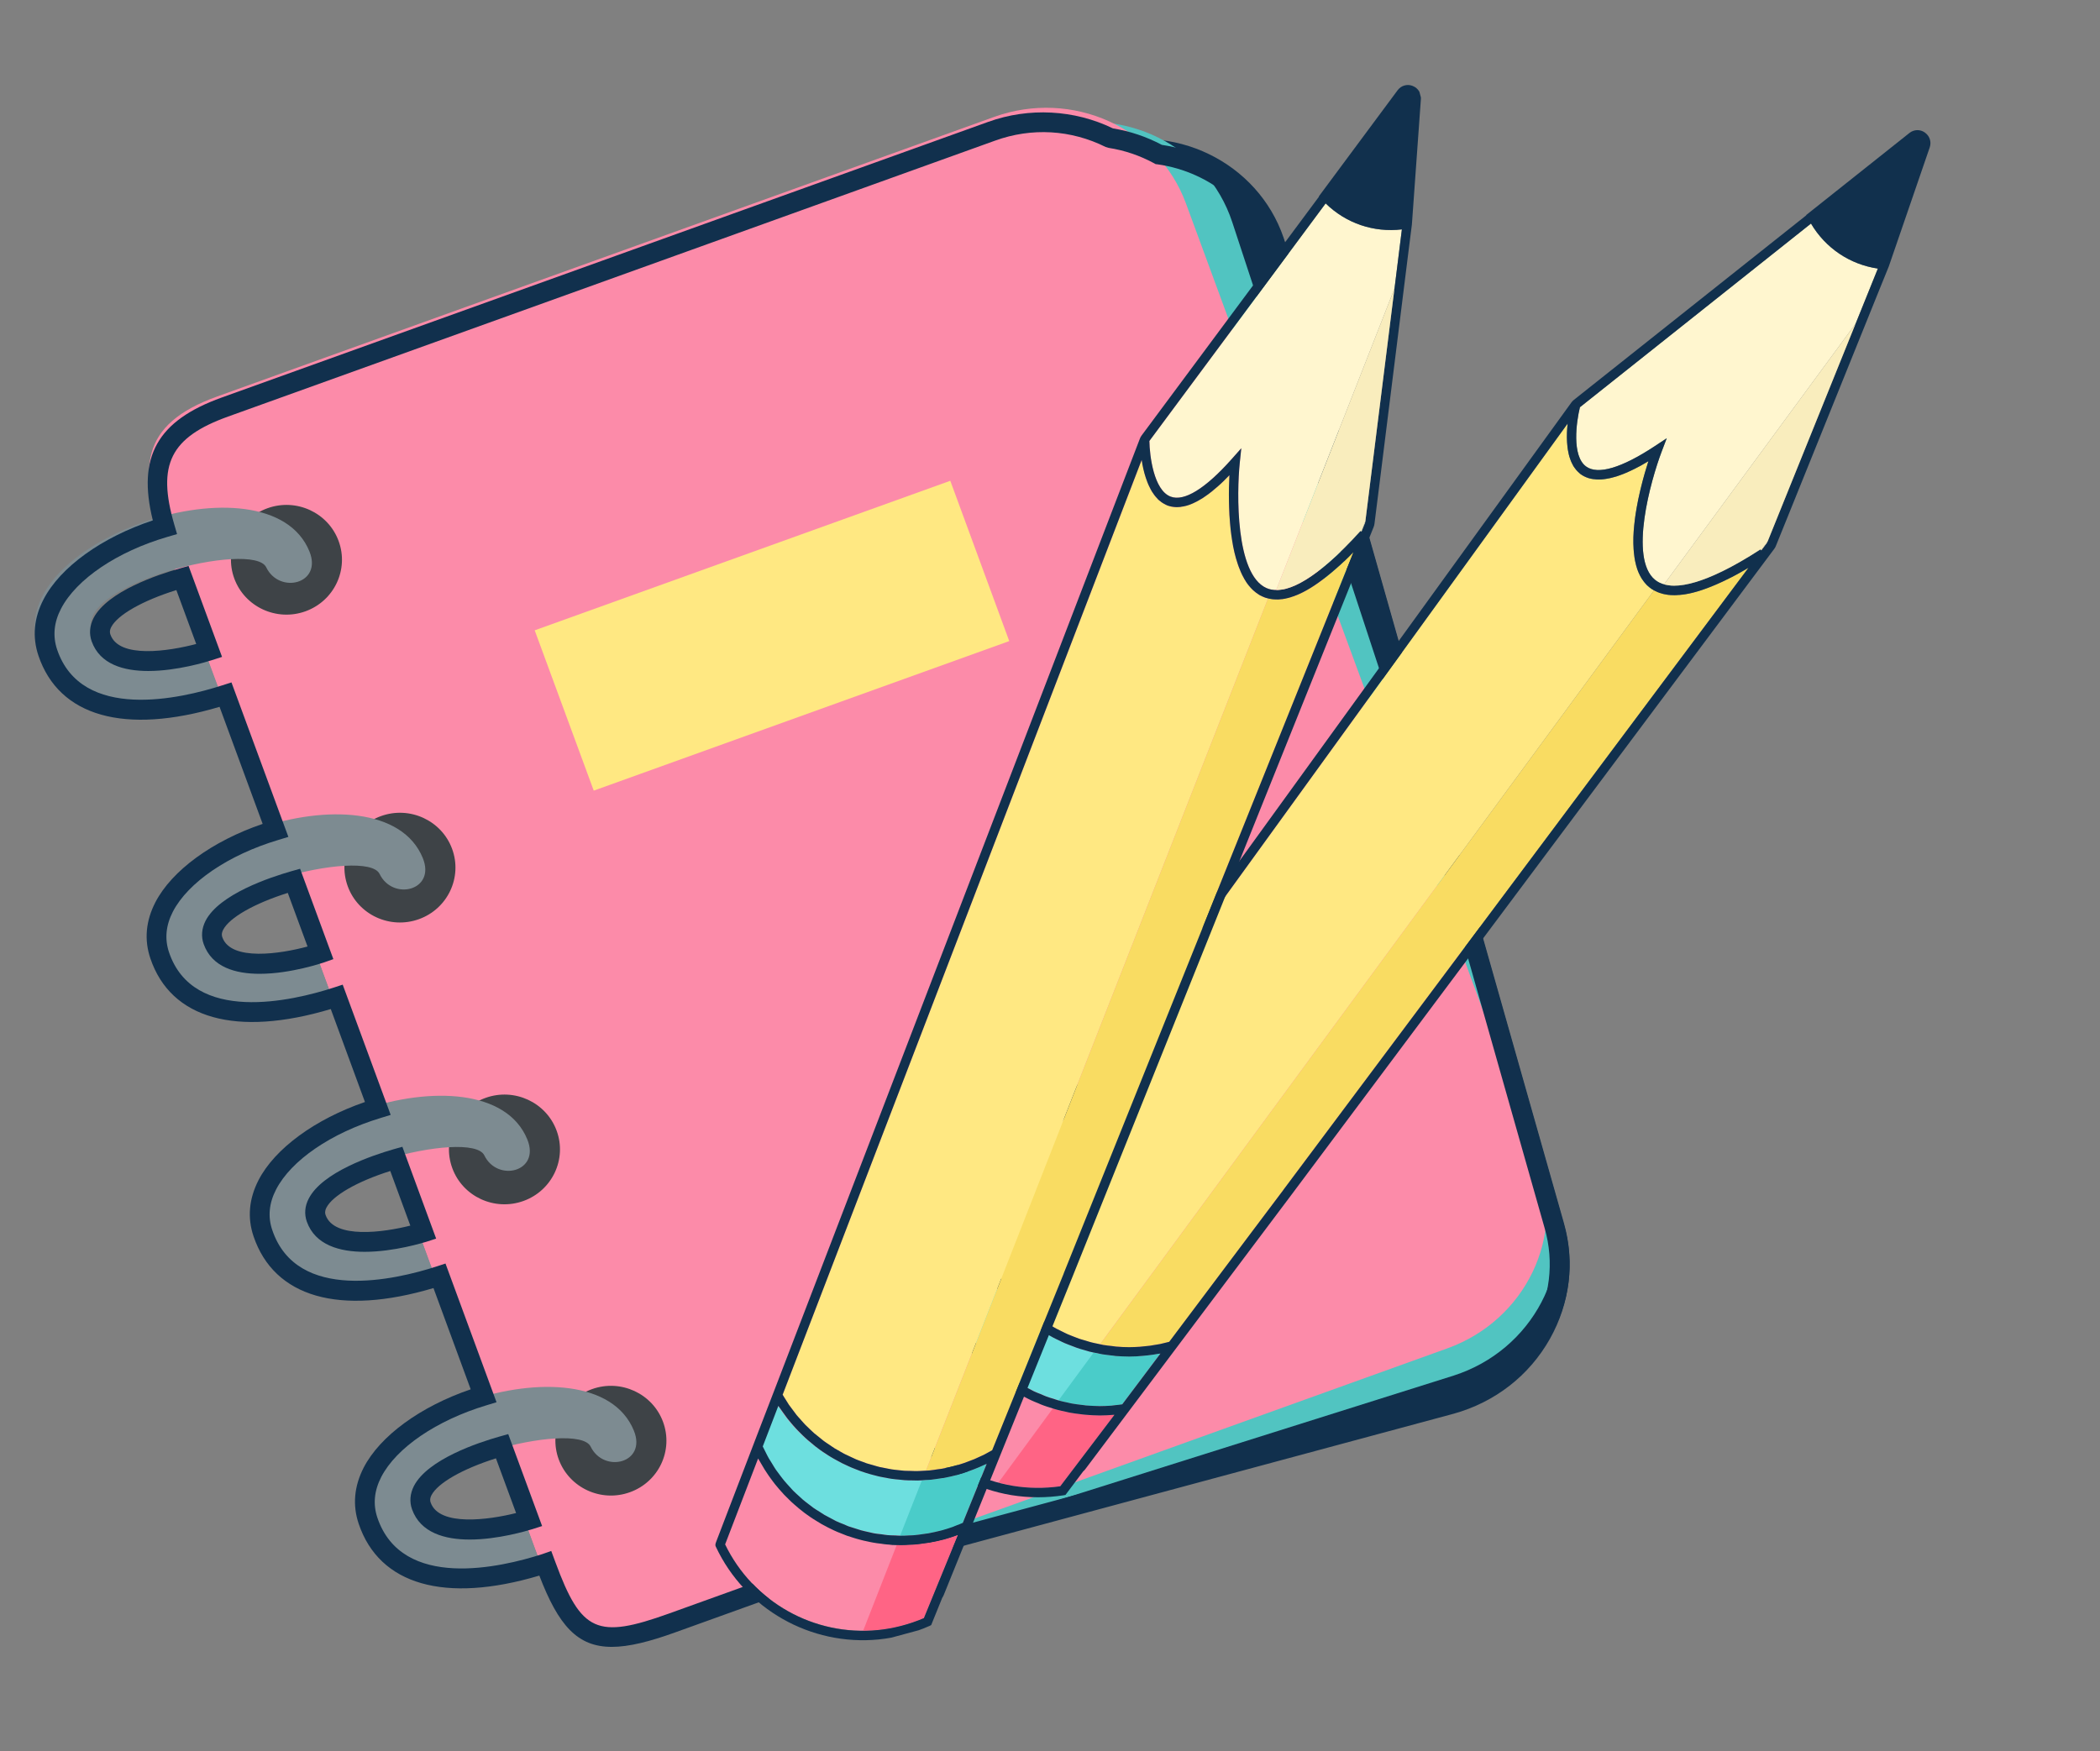 <svg width="241" height="201" viewBox="0 0 241 201" fill="none" xmlns="http://www.w3.org/2000/svg">
<rect x="0" y="0" width="241" height="201" fill="#808080" stroke="none"/>
<path d="M126.386 16.594L85.666 183.482L167.488 161.432C176.655 158.892 182.046 149.599 179.506 140.675L147.572 28.127C145.044 19.215 135.553 14.054 126.386 16.594Z" fill="#11304D"/>
<path d="M119.782 14.851L85.666 183.482L166.83 157.899C175.881 154.99 180.88 145.489 177.982 136.68L141.418 25.506C138.532 16.709 128.834 11.941 119.782 14.851Z" fill="#51C4C1"/>
<path d="M114.091 13.419L37.095 41.126L24.95 45.502C16.002 48.723 15.771 53.814 18.969 62.518L62.299 180.238C65.508 188.943 68.025 190.074 76.973 186.853L89.13 182.478L166.114 154.771C175.062 151.55 179.726 141.887 176.516 133.183L136.096 23.336C132.887 14.643 123.039 10.198 114.091 13.419Z" fill="#FC8BA9"/>
<path d="M115.823 73.59L68.14 90.756L61.363 72.354L109.057 55.188L115.823 73.59Z" fill="#FFE882"/>
<path d="M72.285 171.291C75.599 170.102 77.296 166.489 76.095 163.221C74.894 159.954 71.235 158.269 67.933 159.458C64.619 160.647 62.922 164.26 64.123 167.528C65.335 170.795 68.983 172.48 72.285 171.291Z" fill="#3E4347"/>
<path d="M60.07 137.858C63.372 136.669 65.081 133.055 63.88 129.788C62.68 126.521 59.02 124.836 55.718 126.025C52.404 127.214 50.707 130.827 51.908 134.094C53.109 137.362 56.757 139.047 60.07 137.858Z" fill="#3E4347"/>
<path d="M48.075 105.51C51.377 104.321 53.086 100.708 51.885 97.441C50.684 94.174 47.025 92.488 43.723 93.677C40.409 94.866 38.712 98.48 39.913 101.747C41.113 105.014 44.762 106.699 48.075 105.51Z" fill="#3E4347"/>
<path d="M35.051 70.172C38.353 68.983 40.062 65.37 38.861 62.103C37.661 58.836 34.001 57.15 30.699 58.339C27.397 59.528 25.688 63.142 26.889 66.409C28.09 69.676 31.75 71.362 35.051 70.172Z" fill="#3E4347"/>
<path d="M35.514 63.303C30.849 51.782 0.323 62.08 4.353 74.04C6.916 81.625 15.886 81.89 25.053 78.923L23.148 73.797C23.148 73.797 12.342 77.353 10.553 72.331C8.671 67.044 29.037 61.999 30.549 65.116C32.061 68.245 37.026 67.032 35.514 63.303Z" fill="#7D8B91"/>
<path d="M48.525 98.503C43.849 86.981 13.324 97.279 17.364 109.239C19.927 116.824 28.783 117.043 37.95 114.076L36.079 108.974C36.079 108.974 25.354 112.552 23.564 107.531C21.682 102.243 42.048 97.198 43.561 100.315C45.073 103.444 50.038 102.232 48.525 98.503Z" fill="#7D8B91"/>
<path d="M60.52 130.805C55.856 119.283 25.319 129.581 29.359 141.541C31.922 149.126 40.72 149.472 49.899 146.505L48.04 141.437C48.04 141.437 37.36 144.843 35.582 139.832C33.7 134.545 54.055 129.5 55.579 132.617C57.08 135.734 62.033 134.522 60.52 130.805Z" fill="#7D8B91"/>
<path d="M72.747 164.226C68.071 152.704 37.545 163.002 41.586 174.962C44.149 182.547 53.028 182.905 62.194 179.938L60.324 174.858C60.324 174.858 49.575 178.287 47.786 173.265C45.904 167.978 66.258 162.933 67.782 166.05C69.295 169.167 74.259 167.955 72.747 164.226Z" fill="#7D8B91"/>
<path d="M70.214 189.042C66.26 189.042 64.094 186.592 61.895 180.859C51.068 184.084 43.534 181.942 41.164 174.91C40.446 172.779 40.639 170.613 41.734 168.47C43.614 164.823 48.264 161.439 54.019 159.478L49.746 147.854C38.964 151.067 31.465 148.925 29.094 141.904C28.376 139.773 28.57 137.619 29.664 135.476C31.533 131.841 36.16 128.467 41.882 126.496L37.961 115.828C27.123 119.065 19.601 116.968 17.253 110.004C16.535 107.873 16.729 105.708 17.834 103.565C19.726 99.918 24.376 96.533 30.143 94.573L25.197 81.136C14.313 84.373 6.768 82.253 4.409 75.255C3.691 73.113 3.884 70.936 5.001 68.793C6.927 65.089 11.68 61.682 17.538 59.733C15.726 52.416 18.062 48.29 25.436 45.635L113.42 13.986C118.081 12.31 123.29 12.584 127.723 14.738C129.683 15.057 131.575 15.695 133.342 16.63C140.34 17.678 146.061 22.624 147.941 29.269L179.476 140.389C180.742 144.856 180.172 149.574 177.881 153.666C175.499 157.906 171.567 160.96 166.815 162.282L88.826 183.298L77.554 187.355C74.534 188.449 72.152 189.042 70.214 189.042ZM63.262 178.032L63.752 179.355C66.704 187.355 68.528 188.176 76.779 185.213L88.142 181.121L166.21 160.082C170.37 158.931 173.812 156.253 175.886 152.549C177.881 148.993 178.382 144.89 177.277 141.015L145.753 29.907C144.1 24.06 139.017 19.73 132.829 18.863L132.624 18.841L132.441 18.738C130.8 17.849 129.045 17.256 127.21 16.971L126.88 16.869C122.902 14.886 118.4 14.624 114.206 16.14L26.188 47.812C19.555 50.194 17.994 53.328 20 60.211L20.319 61.306L19.225 61.625C13.458 63.311 8.774 66.468 7.007 69.865C6.187 71.437 6.038 73.01 6.551 74.549C9.355 82.868 20.763 80.201 25.527 78.663L26.564 78.332L33.095 96.066L31.932 96.419C26.211 98.129 21.584 101.286 19.84 104.648C19.031 106.221 18.883 107.782 19.396 109.309C22.188 117.583 33.539 114.905 38.292 113.366L39.329 113.025L44.834 127.977L43.682 128.331C37.995 130.052 33.402 133.197 31.681 136.548C30.872 138.109 30.724 139.682 31.248 141.198C34.063 149.552 45.358 146.908 50.087 145.38L51.125 145.038L56.983 160.96L55.82 161.313C50.11 163.034 45.483 166.18 43.751 169.542C42.942 171.115 42.794 172.676 43.306 174.203C46.133 182.591 57.484 179.924 62.225 178.397L63.262 178.032ZM53.906 176.722C51.056 176.722 48.253 175.958 47.284 173.246C46.976 172.38 47.056 171.456 47.5 170.579C49.085 167.513 54.886 165.587 57.313 164.903L58.327 164.618L62.214 175.172L61.074 175.537C60.436 175.73 57.142 176.722 53.906 176.722ZM49.426 172.482C50.418 175.263 56.151 174.454 59.228 173.679L56.914 167.399C53.096 168.607 50.247 170.226 49.518 171.627C49.312 172.026 49.358 172.3 49.426 172.482ZM41.847 143.694C39.01 143.694 36.183 142.941 35.215 140.24C34.907 139.374 34.975 138.451 35.431 137.585C36.992 134.542 42.759 132.616 45.164 131.921L46.178 131.636L50.053 142.178L48.925 142.543C48.674 142.611 45.255 143.694 41.847 143.694ZM44.788 134.417C41.004 135.613 38.178 137.232 37.46 138.622C37.255 139.032 37.3 139.294 37.369 139.477C38.36 142.258 44.036 141.46 47.09 140.685L44.788 134.417ZM29.801 111.782C27.032 111.782 24.319 111.03 23.373 108.363C23.066 107.497 23.145 106.574 23.59 105.696C25.174 102.631 30.998 100.705 33.425 100.009L34.44 99.724L38.258 110.096L37.163 110.483C37.106 110.494 33.402 111.782 29.801 111.782ZM25.516 107.588C26.507 110.381 32.24 109.48 35.294 108.648L33.026 102.494C29.197 103.702 26.336 105.32 25.607 106.733C25.402 107.144 25.447 107.406 25.516 107.588ZM17.014 77.022C14.21 77.022 11.463 76.27 10.518 73.614C10.21 72.748 10.29 71.825 10.734 70.947C12.33 67.87 18.188 65.933 20.627 65.249L21.641 64.964L25.482 75.403L24.353 75.768C23.715 75.973 20.319 77.022 17.014 77.022ZM12.671 72.839C13.663 75.631 19.35 74.754 22.518 73.922L20.239 67.733C16.375 68.941 13.492 70.571 12.763 71.984C12.557 72.395 12.603 72.657 12.671 72.839Z" fill="#11304D"/>
<g clip-path="url(#clip0)">
<path d="M202.1 63.152L202.851 62.149L202.819 62.235C202.797 62.311 202.776 62.332 202.754 62.365L202.132 63.195L202.1 63.152Z" fill="#FFF6CF"/>
<path d="M215.507 30.829L212.952 37.162L212.942 37.173L190.968 67.079C190.871 67.057 190.775 67.025 190.678 66.982C190.592 66.95 190.506 66.917 190.42 66.874C190.249 66.788 190.088 66.68 189.937 66.561C186.921 64.091 189.454 55.114 190.689 51.856L191.279 50.303L189.894 51.22C186.094 53.723 183.368 54.532 182.026 53.55C180.351 52.331 180.909 48.393 181.317 46.742L207.832 25.662C209.496 28.477 212.287 30.355 215.507 30.829Z" fill="#FFF6CF"/>
<path d="M126.216 162.483C125.647 162.483 125.089 162.461 124.542 162.407C124.359 162.385 124.177 162.353 123.994 162.331C123.629 162.288 123.264 162.245 122.91 162.18C122.695 162.137 122.481 162.083 122.266 162.04C121.944 161.975 121.633 161.911 121.321 161.824C121.096 161.76 120.881 161.684 120.656 161.619C120.366 161.533 120.076 161.447 119.786 161.339C119.561 161.253 119.346 161.166 119.121 161.069C118.852 160.961 118.573 160.843 118.305 160.724C118.09 160.627 117.875 160.508 117.661 160.4C117.403 160.271 117.145 160.141 116.899 159.99C116.684 159.872 116.48 159.731 116.276 159.602C116.04 159.451 115.793 159.3 115.567 159.138C115.364 158.998 115.17 158.847 114.977 158.707C114.752 158.534 114.526 158.361 114.312 158.189C114.118 158.027 113.936 157.865 113.753 157.703C113.549 157.52 113.335 157.326 113.141 157.131C112.97 156.959 112.798 156.775 112.626 156.592C112.433 156.387 112.25 156.182 112.068 155.966C111.907 155.772 111.746 155.589 111.596 155.384C111.424 155.168 111.252 154.941 111.091 154.715C110.941 154.51 110.801 154.305 110.662 154.1C110.511 153.862 110.361 153.625 110.211 153.377C110.082 153.161 109.953 152.945 109.835 152.719C109.696 152.471 109.578 152.212 109.449 151.953C109.341 151.726 109.234 151.5 109.127 151.262C109.009 150.993 108.912 150.723 108.805 150.453C108.719 150.216 108.622 149.979 108.547 149.741C108.45 149.461 108.375 149.18 108.289 148.889C108.225 148.641 108.15 148.403 108.085 148.145C108.064 148.069 108.043 147.993 108.021 147.918L101.838 156.463C103.223 163.702 108.987 169.344 116.233 170.542C117.994 170.833 119.851 170.854 121.686 170.596L127.902 162.396C127.869 162.396 127.837 162.396 127.805 162.396C127.268 162.45 126.742 162.483 126.216 162.483Z" fill="#FC8BA9"/>
<path d="M131.648 155.589C131.498 155.61 131.347 155.621 131.197 155.632C130.66 155.675 130.124 155.707 129.587 155.707C129.061 155.707 128.546 155.686 128.03 155.643C127.859 155.632 127.687 155.599 127.515 155.578C127.182 155.546 126.839 155.502 126.506 155.448C126.302 155.416 126.109 155.362 125.905 155.33C125.604 155.265 125.315 155.211 125.014 155.136C124.799 155.082 124.595 155.017 124.391 154.952C124.112 154.877 123.833 154.79 123.565 154.704C123.35 154.629 123.146 154.553 122.942 154.467C122.685 154.37 122.427 154.272 122.169 154.165C121.965 154.078 121.761 153.97 121.557 153.873C121.311 153.755 121.064 153.636 120.828 153.507C120.624 153.399 120.43 153.28 120.237 153.172C120.001 153.032 119.776 152.902 119.539 152.751C119.346 152.633 119.164 152.503 118.97 152.374C118.745 152.223 118.53 152.072 118.316 151.91C118.133 151.77 117.961 151.629 117.779 151.478C117.575 151.306 117.371 151.144 117.167 150.96C116.995 150.809 116.834 150.648 116.662 150.486C116.469 150.302 116.276 150.119 116.094 149.925C115.933 149.763 115.782 149.59 115.621 149.418C115.449 149.223 115.267 149.018 115.106 148.813C114.956 148.63 114.816 148.447 114.677 148.263C114.516 148.048 114.355 147.832 114.204 147.616C114.075 147.422 113.947 147.228 113.818 147.033C113.678 146.807 113.539 146.569 113.399 146.343C113.281 146.138 113.163 145.933 113.056 145.728C112.927 145.491 112.809 145.242 112.691 144.994C112.594 144.779 112.487 144.563 112.401 144.347C112.293 144.099 112.197 143.84 112.1 143.57C112.014 143.344 111.928 143.128 111.853 142.901C111.832 142.826 111.8 142.75 111.767 142.675L108.848 146.71C108.891 146.958 108.944 147.195 108.998 147.443C109.052 147.691 109.095 147.94 109.159 148.188C109.234 148.468 109.32 148.727 109.406 148.997C109.481 149.234 109.545 149.472 109.621 149.698C109.717 149.968 109.825 150.227 109.932 150.486C110.018 150.701 110.104 150.928 110.2 151.144C110.318 151.403 110.458 151.651 110.587 151.899C110.694 152.104 110.791 152.32 110.909 152.514C111.048 152.762 111.209 152.999 111.36 153.237C111.478 153.431 111.596 153.625 111.725 153.809C111.886 154.046 112.068 154.272 112.24 154.499C112.379 154.672 112.508 154.855 112.648 155.028C112.83 155.243 113.034 155.459 113.227 155.664C113.378 155.826 113.517 155.999 113.668 156.15C113.871 156.355 114.086 156.549 114.301 156.743C114.462 156.894 114.612 157.045 114.773 157.185C114.999 157.38 115.235 157.552 115.46 157.725C115.632 157.854 115.793 157.995 115.965 158.113C116.201 158.286 116.459 158.437 116.705 158.599C116.888 158.717 117.06 158.836 117.242 158.944C117.5 159.095 117.757 159.224 118.026 159.365C118.219 159.462 118.401 159.57 118.595 159.667C118.863 159.796 119.153 159.904 119.432 160.023C119.625 160.098 119.808 160.195 120.012 160.271C120.302 160.379 120.591 160.465 120.892 160.551C121.085 160.616 121.278 160.692 121.482 160.746C121.794 160.832 122.105 160.897 122.416 160.961C122.609 161.005 122.803 161.058 122.996 161.091C123.35 161.156 123.715 161.199 124.08 161.242C124.241 161.263 124.402 161.296 124.563 161.307C125.089 161.35 125.626 161.382 126.173 161.382C126.613 161.382 127.064 161.361 127.504 161.328C127.644 161.317 127.794 161.296 127.934 161.285C128.202 161.263 128.471 161.231 128.739 161.188L133.119 155.351C133.033 155.373 132.947 155.373 132.85 155.395C132.496 155.481 132.067 155.546 131.648 155.589Z" fill="#6DDFDF"/>
<path d="M121.676 170.606L127.891 162.407C127.859 162.407 127.827 162.407 127.794 162.407C127.268 162.45 126.742 162.482 126.216 162.482C125.647 162.482 125.089 162.461 124.542 162.407C124.359 162.385 124.177 162.353 123.994 162.331C123.629 162.288 123.264 162.245 122.91 162.18C122.695 162.137 122.481 162.083 122.266 162.04C121.944 161.975 121.633 161.911 121.321 161.824C121.15 161.781 120.989 161.727 120.828 161.673L114.58 170.186C115.128 170.326 115.675 170.455 116.233 170.552C117.994 170.844 119.851 170.865 121.676 170.606Z" fill="#FF6485"/>
<path d="M122.459 160.983C122.652 161.026 122.846 161.08 123.039 161.113C123.393 161.177 123.758 161.22 124.123 161.264C124.284 161.285 124.445 161.318 124.606 161.328C125.132 161.371 125.669 161.404 126.216 161.404C126.656 161.404 127.107 161.382 127.547 161.35C127.687 161.339 127.837 161.318 127.977 161.307C128.245 161.285 128.514 161.253 128.782 161.21L133.162 155.373C133.076 155.395 132.99 155.395 132.893 155.416C132.475 155.492 132.056 155.556 131.627 155.6C131.476 155.621 131.326 155.632 131.176 155.643C130.639 155.686 130.102 155.718 129.566 155.718C129.04 155.718 128.524 155.697 128.009 155.654C127.837 155.643 127.666 155.61 127.494 155.589C127.161 155.556 126.818 155.513 126.485 155.459C126.281 155.427 126.088 155.373 125.884 155.341C125.755 155.319 125.637 155.287 125.508 155.265L121.461 160.767C121.472 160.767 121.472 160.767 121.482 160.778C121.826 160.854 122.148 160.918 122.459 160.983Z" fill="#4ACCC9"/>
<path d="M190.098 67.899C190.001 67.856 189.905 67.813 189.819 67.77C189.615 67.673 189.432 67.543 189.26 67.403C185.858 64.62 188.08 56.345 189.185 52.946C186.695 54.435 184.709 55.126 183.195 55.029C182.498 55.007 181.897 54.802 181.403 54.435C181.338 54.392 181.285 54.349 181.231 54.284C179.76 53.043 179.707 50.508 179.911 48.631L175.831 54.263L112.615 141.585C112.68 141.801 112.744 142.017 112.808 142.222C112.873 142.448 112.937 142.675 113.023 142.901C113.109 143.15 113.206 143.376 113.302 143.613C113.388 143.84 113.474 144.056 113.571 144.272C113.667 144.498 113.796 144.725 113.903 144.951C114.011 145.156 114.107 145.372 114.215 145.566C114.344 145.793 114.472 145.998 114.612 146.213C114.73 146.408 114.848 146.613 114.966 146.807C115.106 147.012 115.256 147.206 115.406 147.411C115.546 147.594 115.675 147.789 115.814 147.961C115.964 148.155 116.136 148.339 116.297 148.533C116.447 148.706 116.587 148.878 116.748 149.051C116.909 149.223 117.092 149.396 117.263 149.569C117.435 149.731 117.585 149.892 117.757 150.054C117.94 150.216 118.133 150.367 118.315 150.518C118.498 150.669 118.67 150.82 118.841 150.96C119.045 151.111 119.249 151.252 119.442 151.392C119.636 151.521 119.818 151.662 120.001 151.791C120.215 151.921 120.43 152.05 120.645 152.169C120.838 152.287 121.031 152.406 121.224 152.514C121.45 152.633 121.675 152.741 121.901 152.848C122.105 152.946 122.298 153.053 122.513 153.151C122.738 153.248 122.985 153.334 123.232 153.431C123.436 153.507 123.629 153.604 123.844 153.668C124.091 153.755 124.348 153.83 124.606 153.906C124.81 153.96 125.014 154.035 125.218 154.089C125.497 154.154 125.765 154.208 126.044 154.262C126.109 154.273 126.184 154.294 126.248 154.305L189.819 67.77C189.905 67.813 190.001 67.856 190.098 67.899Z" fill="#FFE882"/>
<path d="M192.975 68.277C192.75 68.298 192.535 68.309 192.32 68.32C192.535 68.309 192.75 68.298 192.975 68.277Z" fill="#FFE882"/>
<path d="M126.893 154.423C126.871 154.423 126.86 154.423 126.839 154.413C126.85 154.413 126.871 154.413 126.893 154.423Z" fill="#FFE882"/>
<path d="M192.321 68.32C192.267 68.32 192.203 68.33 192.138 68.33C191.365 68.33 190.689 68.179 190.088 67.91C190.678 68.19 191.355 68.341 192.138 68.341C192.203 68.33 192.267 68.32 192.321 68.32Z" fill="#F9DC62"/>
<path d="M126.249 154.305C126.378 154.337 126.517 154.369 126.646 154.391C126.711 154.401 126.775 154.401 126.839 154.412C126.775 154.401 126.711 154.391 126.646 154.391C126.507 154.369 126.378 154.326 126.249 154.305Z" fill="#F9DC62"/>
<path d="M153.622 128.11L200.651 65.191H200.64L200.651 65.18C199.738 65.72 198.869 66.183 198.053 66.583C196.089 67.543 194.403 68.115 192.975 68.266C192.75 68.287 192.535 68.298 192.331 68.309C192.278 68.309 192.213 68.32 192.16 68.32C191.376 68.32 190.7 68.169 190.109 67.888C190.013 67.845 189.916 67.802 189.83 67.759L126.26 154.294C126.389 154.326 126.528 154.358 126.657 154.38C126.721 154.391 126.786 154.402 126.85 154.402C126.872 154.402 126.882 154.402 126.904 154.412C126.915 154.412 126.925 154.412 126.925 154.412C127.151 154.445 127.376 154.477 127.602 154.499C127.773 154.52 127.934 154.553 128.106 154.563C128.6 154.607 129.094 154.628 129.598 154.628C129.995 154.628 130.393 154.617 130.79 154.585C130.929 154.574 131.069 154.553 131.219 154.542C131.466 154.52 131.724 154.499 131.971 154.466C132.142 154.445 132.314 154.412 132.486 154.38C132.701 154.348 132.915 154.315 133.119 154.272C133.13 154.272 133.13 154.272 133.141 154.272C133.162 154.272 133.173 154.261 133.194 154.261C133.355 154.229 133.516 154.186 133.677 154.143C133.86 154.1 134.032 154.056 134.214 154.013L137.413 149.752L143.822 141.207L146.645 137.442L147.31 136.557L153.622 128.11Z" fill="#F9DC62"/>
<path d="M220.917 15.229C220.917 15.219 220.917 15.219 220.907 15.219C220.907 15.219 220.907 15.208 220.896 15.208C220.359 14.83 219.661 14.852 219.146 15.251L207.284 24.68L207.295 24.712L180.62 45.901C180.501 45.998 180.405 46.095 180.34 46.193L128.041 118.444L111.972 140.646L108.644 145.232L100.926 155.912C100.861 155.999 100.818 156.074 100.775 156.16L100.722 156.311L100.743 156.462C102.149 164.241 108.3 170.326 116.051 171.62C117.049 171.782 118.08 171.869 119.11 171.869C120.087 171.869 121.085 171.793 122.062 171.642L122.277 171.599L124.306 168.902C124.381 168.837 124.467 168.751 124.542 168.654L129.383 162.213L135.888 153.55L148.158 137.216L203.602 63.023C203.688 62.915 203.763 62.785 203.817 62.634L205.384 58.761L215.507 33.678L216.763 30.581L221.465 16.901C221.518 16.74 221.54 16.589 221.54 16.427C221.54 15.963 221.314 15.51 220.917 15.229ZM121.676 170.606C119.851 170.865 117.994 170.844 116.233 170.552C108.987 169.355 103.223 163.702 101.838 156.473L108.021 147.929C108.043 148.004 108.064 148.08 108.086 148.155C108.15 148.403 108.214 148.652 108.29 148.889C108.365 149.18 108.451 149.471 108.547 149.741C108.622 149.989 108.719 150.227 108.805 150.464C108.912 150.734 109.009 151.003 109.127 151.273C109.234 151.5 109.342 151.737 109.449 151.964C109.578 152.223 109.696 152.471 109.835 152.73C109.953 152.945 110.082 153.161 110.211 153.377C110.351 153.625 110.501 153.862 110.662 154.1C110.791 154.305 110.941 154.51 111.081 154.715C111.252 154.952 111.413 155.168 111.585 155.394C111.746 155.589 111.896 155.783 112.057 155.966C112.24 156.182 112.433 156.387 112.626 156.592C112.798 156.775 112.97 156.959 113.142 157.131C113.346 157.326 113.55 157.509 113.754 157.703C113.936 157.865 114.118 158.027 114.312 158.189C114.526 158.372 114.752 158.545 114.977 158.706C115.17 158.858 115.364 159.009 115.568 159.149C115.804 159.311 116.04 159.462 116.287 159.613C116.491 159.742 116.695 159.872 116.909 159.99C117.156 160.141 117.414 160.271 117.672 160.4C117.886 160.508 118.09 160.627 118.316 160.724C118.584 160.853 118.852 160.961 119.132 161.069C119.346 161.166 119.561 161.263 119.786 161.339C120.076 161.447 120.366 161.533 120.656 161.619C120.881 161.695 121.096 161.77 121.321 161.824C121.633 161.911 121.955 161.975 122.266 162.04C122.481 162.094 122.695 162.148 122.91 162.18C123.264 162.245 123.629 162.288 123.994 162.331C124.177 162.353 124.359 162.385 124.542 162.396C125.1 162.45 125.658 162.472 126.216 162.482C126.742 162.482 127.268 162.45 127.794 162.407H127.891L121.676 170.606ZM128.793 161.199C128.524 161.242 128.256 161.274 127.988 161.296C127.837 161.317 127.698 161.339 127.558 161.35C127.107 161.382 126.657 161.404 126.216 161.404C125.68 161.393 125.143 161.371 124.617 161.328C124.445 161.307 124.284 161.274 124.123 161.263C123.758 161.22 123.404 161.177 123.039 161.112C122.846 161.08 122.653 161.026 122.459 160.983C122.148 160.918 121.826 160.853 121.525 160.767C121.321 160.713 121.128 160.638 120.924 160.573C120.634 160.487 120.334 160.4 120.055 160.292C119.851 160.217 119.668 160.131 119.475 160.044C119.196 159.936 118.906 159.829 118.638 159.699C118.445 159.602 118.262 159.494 118.069 159.397C117.811 159.257 117.543 159.127 117.296 158.976C117.113 158.868 116.931 158.75 116.759 158.631C116.512 158.469 116.255 158.318 116.019 158.156C115.847 158.027 115.675 157.887 115.514 157.757C115.278 157.585 115.042 157.412 114.816 157.218C114.655 157.077 114.505 156.926 114.344 156.775C114.129 156.581 113.915 156.387 113.711 156.182C113.56 156.031 113.41 155.858 113.27 155.696C113.077 155.492 112.873 155.276 112.691 155.06C112.551 154.887 112.422 154.704 112.283 154.531C112.111 154.305 111.929 154.078 111.768 153.841C111.639 153.657 111.531 153.463 111.403 153.269C111.252 153.032 111.091 152.794 110.952 152.546C110.844 152.341 110.737 152.136 110.63 151.92C110.501 151.672 110.372 151.424 110.254 151.165C110.147 150.95 110.072 150.723 109.975 150.507C109.868 150.248 109.76 149.989 109.664 149.72C109.578 149.482 109.513 149.245 109.449 149.018C109.363 148.749 109.277 148.479 109.202 148.198C109.138 147.961 109.095 147.713 109.041 147.465C108.987 147.217 108.934 146.979 108.891 146.731L111.811 142.696C111.843 142.772 111.875 142.847 111.896 142.923C111.972 143.149 112.057 143.376 112.143 143.592C112.24 143.851 112.337 144.11 112.444 144.368C112.541 144.584 112.637 144.8 112.734 145.005C112.852 145.253 112.97 145.501 113.099 145.739C113.206 145.954 113.324 146.149 113.442 146.354C113.571 146.591 113.711 146.817 113.861 147.055C113.979 147.249 114.108 147.443 114.247 147.627C114.398 147.853 114.548 148.069 114.709 148.285C114.848 148.468 114.999 148.652 115.138 148.835C115.31 149.04 115.482 149.245 115.664 149.439C115.815 149.612 115.965 149.784 116.126 149.946C116.308 150.14 116.502 150.324 116.695 150.507C116.856 150.669 117.028 150.831 117.199 150.982C117.393 151.154 117.597 151.327 117.811 151.5C117.983 151.64 118.165 151.791 118.348 151.92C118.563 152.082 118.777 152.244 118.992 152.395C119.185 152.525 119.368 152.654 119.561 152.773C119.786 152.924 120.023 153.053 120.259 153.194C120.452 153.301 120.645 153.42 120.849 153.528C121.085 153.657 121.332 153.765 121.579 153.884C121.783 153.981 121.976 154.089 122.191 154.175C122.438 154.283 122.706 154.38 122.964 154.477C123.168 154.564 123.372 154.639 123.586 154.715C123.855 154.812 124.134 154.887 124.402 154.963C124.617 155.028 124.821 155.092 125.025 155.146C125.315 155.222 125.615 155.276 125.916 155.33C126.109 155.373 126.313 155.427 126.517 155.459C126.85 155.513 127.183 155.545 127.526 155.589C127.698 155.599 127.859 155.632 128.031 155.653C128.546 155.686 129.061 155.718 129.587 155.718C130.124 155.718 130.661 155.686 131.197 155.632C131.348 155.621 131.498 155.61 131.648 155.589C132.067 155.545 132.496 155.481 132.915 155.405C133.001 155.394 133.087 155.384 133.172 155.373L128.793 161.199ZM200.65 65.191H200.64V65.202L147.299 136.558V136.568L143.8 141.218L134.182 154.024C134.01 154.067 133.827 154.111 133.656 154.154C133.473 154.197 133.291 154.24 133.119 154.283C132.893 154.326 132.679 154.359 132.464 154.391C132.292 154.423 132.12 154.456 131.949 154.477C131.702 154.51 131.444 154.531 131.197 154.553C131.058 154.564 130.918 154.585 130.779 154.596C130.381 154.618 129.984 154.639 129.587 154.639C129.083 154.639 128.589 154.618 128.095 154.574C127.934 154.553 127.762 154.531 127.601 154.51C127.44 154.488 127.279 154.467 127.118 154.456C127.043 154.445 126.968 154.434 126.893 154.423C126.807 154.413 126.732 154.402 126.646 154.391C126.506 154.359 126.367 154.337 126.238 154.305C126.173 154.294 126.109 154.272 126.045 154.262C125.894 154.229 125.733 154.197 125.583 154.165C125.465 154.143 125.336 154.111 125.218 154.078C125.111 154.057 125.014 154.024 124.918 153.992C124.81 153.96 124.703 153.927 124.606 153.895C124.499 153.862 124.381 153.83 124.273 153.798C124.134 153.755 123.984 153.722 123.844 153.668C123.629 153.593 123.425 153.506 123.221 153.431C122.985 153.334 122.738 153.247 122.502 153.14C122.298 153.053 122.105 152.945 121.901 152.848C121.676 152.74 121.45 152.633 121.225 152.514C121.021 152.406 120.838 152.287 120.645 152.169C120.538 152.104 120.43 152.039 120.323 151.974C120.216 151.92 120.108 151.856 120.001 151.78C119.904 151.726 119.808 151.662 119.722 151.586C119.625 151.521 119.529 151.457 119.443 151.392C119.239 151.252 119.035 151.111 118.842 150.96C118.659 150.82 118.487 150.669 118.316 150.518C118.133 150.356 117.94 150.205 117.758 150.043C117.672 149.968 117.586 149.892 117.511 149.806C117.425 149.72 117.339 149.633 117.264 149.569V149.558C117.178 149.471 117.092 149.385 117.006 149.31C116.909 149.223 116.824 149.137 116.748 149.051V149.04C116.587 148.878 116.448 148.695 116.298 148.522C116.137 148.339 115.965 148.155 115.815 147.961C115.675 147.778 115.535 147.594 115.407 147.4C115.256 147.206 115.106 147.001 114.967 146.796C114.902 146.699 114.848 146.602 114.784 146.505C114.72 146.408 114.666 146.31 114.602 146.213C114.537 146.105 114.473 145.998 114.408 145.89C114.344 145.782 114.28 145.674 114.215 145.566C114.108 145.361 114.011 145.167 113.904 144.951V144.94C113.786 144.714 113.668 144.498 113.56 144.261C113.474 144.045 113.389 143.829 113.303 143.613C113.206 143.376 113.109 143.139 113.013 142.89C112.938 142.675 112.873 142.448 112.809 142.222C112.744 142.006 112.669 141.801 112.616 141.585L179.9 48.62V48.652C179.825 49.3 179.793 50.022 179.836 50.734C179.847 50.929 179.868 51.134 179.89 51.328C179.911 51.522 179.943 51.716 179.986 51.9C180.018 52.083 180.061 52.277 180.115 52.45C180.212 52.773 180.34 53.086 180.501 53.367C180.501 53.378 180.501 53.378 180.512 53.389C180.523 53.421 180.534 53.442 180.544 53.464C180.544 53.486 180.566 53.496 180.577 53.518C180.641 53.615 180.695 53.701 180.77 53.777C180.77 53.788 180.77 53.788 180.781 53.798C180.802 53.842 180.834 53.874 180.856 53.906C180.866 53.917 180.888 53.939 180.899 53.95C180.984 54.057 181.081 54.154 181.188 54.241C181.199 54.273 181.221 54.284 181.231 54.284C181.285 54.338 181.339 54.381 181.392 54.424C181.392 54.424 181.403 54.424 181.403 54.435C181.682 54.629 181.994 54.78 182.337 54.888C182.498 54.931 182.67 54.974 182.852 54.996C182.874 55.007 182.895 55.007 182.927 54.996H182.938C183.088 55.028 183.249 55.039 183.421 55.039H183.55C183.7 55.039 183.872 55.028 184.033 55.007C184.205 54.985 184.387 54.964 184.57 54.92C184.709 54.899 184.86 54.867 185.01 54.823C185.031 54.823 185.064 54.813 185.085 54.802C185.225 54.769 185.375 54.726 185.525 54.683C185.686 54.629 185.847 54.575 186.008 54.511C186.191 54.446 186.373 54.381 186.556 54.295C186.674 54.252 186.803 54.198 186.921 54.133C187.146 54.036 187.372 53.928 187.608 53.809C187.844 53.691 188.08 53.572 188.327 53.432C188.606 53.27 188.885 53.108 189.175 52.935C189.175 52.946 189.175 52.946 189.164 52.957C188.917 53.723 188.617 54.737 188.338 55.881C188.284 56.075 188.241 56.269 188.198 56.463C188.059 57.057 187.93 57.672 187.822 58.308C187.78 58.513 187.747 58.729 187.715 58.945C187.651 59.365 187.597 59.797 187.554 60.218C187.447 61.189 187.415 62.149 187.479 63.044C187.49 63.26 187.511 63.476 187.543 63.692C187.565 63.918 187.597 64.134 187.64 64.35V64.361C187.661 64.479 187.694 64.609 187.726 64.727C187.747 64.846 187.78 64.965 187.822 65.083C187.833 65.148 187.855 65.213 187.876 65.278C187.941 65.45 187.994 65.623 188.069 65.774C188.166 65.99 188.273 66.195 188.391 66.389C188.434 66.464 188.488 66.54 188.542 66.605C188.617 66.723 188.703 66.831 188.799 66.939C188.832 66.971 188.853 67.004 188.885 67.036C188.971 67.144 189.068 67.241 189.164 67.306C189.196 67.338 189.229 67.36 189.261 67.392C189.347 67.468 189.443 67.532 189.529 67.597C189.626 67.662 189.722 67.716 189.819 67.77C189.83 67.78 189.851 67.791 189.873 67.802C190.002 67.867 190.141 67.931 190.281 67.996C190.281 67.996 190.281 67.996 190.291 67.996C190.291 67.996 190.291 67.996 190.302 67.996C190.313 68.007 190.324 68.007 190.334 68.007V68.018C190.356 68.018 190.377 68.029 190.409 68.039C190.42 68.039 190.42 68.05 190.431 68.05C190.517 68.082 190.624 68.115 190.721 68.136C190.732 68.147 190.753 68.147 190.764 68.147C190.807 68.169 190.85 68.18 190.893 68.18V68.19C191.021 68.212 191.15 68.234 191.279 68.255C191.29 68.255 191.3 68.266 191.322 68.266C191.365 68.277 191.419 68.277 191.472 68.287H191.526C191.537 68.287 191.537 68.287 191.547 68.287C191.601 68.298 191.655 68.298 191.708 68.309C191.719 68.309 191.719 68.309 191.719 68.309C191.859 68.32 191.998 68.32 192.138 68.32C192.288 68.32 192.449 68.32 192.61 68.298H192.728C192.803 68.287 192.889 68.277 192.975 68.266C193.061 68.266 193.158 68.255 193.254 68.234C193.286 68.234 193.319 68.223 193.351 68.223C193.383 68.212 193.426 68.212 193.469 68.201C193.598 68.18 193.737 68.158 193.877 68.126C194.188 68.061 194.51 67.975 194.843 67.877C194.918 67.856 195.004 67.834 195.079 67.802C195.165 67.78 195.251 67.748 195.347 67.716C195.508 67.662 195.68 67.597 195.863 67.532C196.217 67.403 196.582 67.252 196.958 67.09C197.183 66.993 197.419 66.885 197.655 66.777C198.02 66.605 198.396 66.421 198.783 66.227C198.933 66.151 199.072 66.065 199.223 65.99C199.276 65.957 199.33 65.925 199.384 65.903C199.588 65.784 199.781 65.677 199.996 65.558C200.167 65.461 200.35 65.353 200.532 65.245C200.575 65.224 200.597 65.202 200.64 65.191C200.64 65.18 200.65 65.18 200.65 65.18V65.191ZM212.952 37.163L212.941 37.173L202.862 62.138L202.851 62.149L202.819 62.235C202.797 62.311 202.776 62.332 202.754 62.365L202.132 63.195L202.1 63.152L202.046 63.055C201.241 63.573 200.479 64.048 199.738 64.468C199.008 64.889 198.299 65.267 197.634 65.59C195.401 66.68 193.544 67.23 192.127 67.23C191.912 67.23 191.719 67.219 191.526 67.187C191.333 67.165 191.15 67.122 190.968 67.079C190.871 67.058 190.774 67.025 190.678 66.982C190.592 66.95 190.506 66.917 190.42 66.874C190.248 66.788 190.087 66.68 189.937 66.561C186.921 64.091 189.454 55.115 190.689 51.856L191.279 50.303L189.894 51.22C186.094 53.723 183.368 54.532 182.026 53.55C180.351 52.331 180.909 48.393 181.317 46.743L207.832 25.662C209.496 28.478 212.287 30.355 215.507 30.83L212.952 37.163Z" fill="#11304D"/>
<path d="M212.942 37.173L202.862 62.138L202.851 62.149L202.1 63.152L202.046 63.055C201.241 63.573 200.479 64.048 199.738 64.468C199.008 64.889 198.3 65.267 197.634 65.59C195.401 66.68 193.544 67.23 192.127 67.23C191.912 67.23 191.719 67.219 191.526 67.187C191.333 67.166 191.15 67.122 190.968 67.079L212.942 37.173Z" fill="#F9EDBD"/>
</g>
<g clip-path="url(#clip1)">
<path d="M156.214 61.03L156.683 59.866L156.674 59.958C156.672 60.036 156.657 60.062 156.645 60.099L156.256 61.064L156.214 61.03Z" fill="#FFF6CF"/>
<path d="M160.882 26.332L160.037 33.112L160.029 33.125L146.457 67.727C146.358 67.731 146.257 67.725 146.152 67.709C146.061 67.7 145.969 67.691 145.875 67.672C145.687 67.634 145.504 67.572 145.328 67.496C141.777 65.899 141.922 56.574 142.28 53.107L142.452 51.453L141.348 52.7C138.316 56.108 135.887 57.6 134.338 57.003C132.405 56.264 131.934 52.317 131.905 50.617L152.133 23.348C154.465 25.632 157.646 26.715 160.882 26.332Z" fill="#FFF6CF"/>
<path d="M108.332 176.714C107.782 176.863 107.237 176.988 106.693 177.078C106.511 177.105 106.327 177.122 106.145 177.148C105.781 177.202 105.417 177.256 105.057 177.286C104.839 177.3 104.617 177.304 104.399 177.318C104.071 177.34 103.753 177.359 103.43 177.357C103.195 177.353 102.968 177.336 102.733 177.333C102.431 177.325 102.129 177.317 101.821 177.289C101.581 177.264 101.351 177.237 101.108 177.202C100.821 177.168 100.52 177.127 100.23 177.082C99.998 177.044 99.76 176.986 99.524 176.938C99.242 176.88 98.96 176.822 98.682 176.741C98.444 176.683 98.211 176.6 97.98 176.529C97.713 176.445 97.436 176.363 97.176 176.266C96.943 176.184 96.717 176.088 96.495 176.004C96.232 175.896 95.97 175.788 95.718 175.677C95.49 175.572 95.272 175.463 95.054 175.355C94.809 175.231 94.552 175.099 94.315 174.962C94.105 174.841 93.892 174.708 93.678 174.576C93.439 174.429 93.21 174.279 92.978 174.118C92.772 173.973 92.57 173.838 92.372 173.679C92.15 173.516 91.926 173.342 91.712 173.165C91.514 173.007 91.327 172.845 91.139 172.684C90.933 172.494 90.727 172.304 90.518 172.104C90.338 171.929 90.158 171.754 89.985 171.567C89.787 171.364 89.606 171.144 89.415 170.928C89.253 170.737 89.091 170.547 88.926 170.346C88.743 170.116 88.58 169.881 88.407 169.649C88.263 169.442 88.109 169.238 87.975 169.029C87.81 168.783 87.665 168.532 87.507 168.273C87.381 168.051 87.248 167.841 87.119 167.608C87.079 167.541 87.039 167.474 86.999 167.406L83.213 177.268C86.41 183.893 93.433 187.835 100.747 187.099C102.524 186.92 104.326 186.457 106.034 185.727L109.94 176.191C109.909 176.199 109.877 176.208 109.846 176.216C109.341 176.408 108.841 176.577 108.332 176.714Z" fill="#FC8BA9"/>
<path d="M111.815 168.642C111.675 168.702 111.533 168.752 111.39 168.802C110.882 168.983 110.372 169.155 109.852 169.295C109.344 169.432 108.84 169.546 108.331 169.639C108.162 169.673 107.987 169.687 107.816 169.711C107.486 169.766 107.143 169.814 106.807 169.849C106.601 169.871 106.401 169.87 106.195 169.892C105.888 169.908 105.594 169.931 105.284 169.937C105.062 169.941 104.848 169.931 104.635 169.922C104.345 169.922 104.053 169.912 103.772 169.899C103.545 169.882 103.328 169.862 103.109 169.832C102.835 169.806 102.56 169.779 102.284 169.742C102.064 169.712 101.839 169.661 101.617 169.621C101.348 169.571 101.079 169.521 100.817 169.457C100.592 169.406 100.375 169.342 100.16 169.289C99.896 169.215 99.645 169.149 99.378 169.065C99.16 169.001 98.951 168.923 98.731 168.849C98.474 168.762 98.227 168.672 97.978 168.572C97.766 168.484 97.564 168.394 97.349 168.295C97.107 168.182 96.868 168.079 96.624 167.955C96.419 167.854 96.222 167.74 96.014 167.629C95.78 167.502 95.546 167.376 95.32 167.236C95.123 167.122 94.933 166.994 94.733 166.87C94.517 166.727 94.288 166.577 94.08 166.421C93.887 166.283 93.705 166.143 93.523 166.002C93.312 165.836 93.101 165.67 92.9 165.501C92.726 165.347 92.552 165.193 92.377 165.039C92.184 164.857 91.988 164.664 91.795 164.482C91.628 164.315 91.461 164.148 91.305 163.978C91.12 163.783 90.942 163.574 90.764 163.365C90.615 163.182 90.456 163.002 90.317 162.816C90.15 162.605 89.99 162.38 89.827 162.145C89.686 161.949 89.548 161.763 89.417 161.564C89.377 161.497 89.326 161.432 89.276 161.368L87.488 166.024C87.593 166.253 87.706 166.468 87.822 166.693C87.937 166.919 88.042 167.147 88.168 167.37C88.313 167.621 88.463 167.848 88.615 168.086C88.748 168.296 88.872 168.508 89.002 168.707C89.165 168.942 89.335 169.164 89.506 169.386C89.644 169.572 89.785 169.768 89.934 169.951C90.115 170.17 90.313 170.373 90.502 170.579C90.658 170.749 90.807 170.932 90.971 171.089C91.169 171.292 91.386 171.479 91.592 171.669C91.756 171.825 91.921 171.982 92.092 172.125C92.309 172.312 92.543 172.483 92.768 172.657C92.947 172.787 93.118 172.931 93.298 173.061C93.53 173.222 93.782 173.377 94.022 173.524C94.209 173.641 94.388 173.771 94.572 173.878C94.822 174.022 95.079 174.154 95.337 174.285C95.531 174.389 95.715 174.495 95.907 174.589C96.175 174.717 96.448 174.822 96.71 174.93C96.909 175.01 97.101 175.103 97.297 175.173C97.57 175.278 97.858 175.357 98.138 175.448C98.345 175.515 98.542 175.585 98.746 175.641C99.034 175.72 99.316 175.778 99.612 175.843C99.823 175.886 100.028 175.943 100.239 175.986C100.532 176.041 100.84 176.069 101.14 176.111C101.347 176.134 101.548 176.18 101.765 176.199C102.073 176.228 102.375 176.235 102.688 176.24C102.891 176.252 103.098 176.275 103.309 176.274C103.632 176.276 103.949 176.257 104.267 176.238C104.465 176.229 104.666 176.231 104.861 176.212C105.22 176.182 105.584 176.128 105.948 176.074C106.109 176.053 106.273 176.042 106.432 176.011C106.952 175.915 107.479 175.806 108.008 175.663C108.434 175.548 108.864 175.41 109.282 175.264C109.414 175.217 109.554 175.157 109.686 175.11C109.94 175.019 110.191 174.918 110.439 174.806L113.176 168.029C113.099 168.072 113.016 168.095 112.928 168.141C112.607 168.317 112.209 168.491 111.815 168.642Z" fill="#6DDFDF"/>
<path d="M106.027 185.741L109.932 176.204C109.901 176.213 109.87 176.221 109.839 176.23C109.341 176.409 108.841 176.577 108.332 176.714C107.782 176.863 107.237 176.988 106.693 177.079C106.511 177.106 106.327 177.122 106.145 177.149C105.781 177.202 105.417 177.256 105.057 177.286C104.839 177.3 104.617 177.304 104.399 177.319C104.071 177.34 103.753 177.359 103.43 177.357C103.253 177.36 103.083 177.35 102.913 177.34L99.057 187.187C99.623 187.18 100.185 187.162 100.75 187.11C102.527 186.931 104.328 186.467 106.027 185.741Z" fill="#FF6485"/>
<path d="M104.314 176.248C104.512 176.239 104.713 176.24 104.908 176.221C105.267 176.191 105.631 176.138 105.995 176.084C106.156 176.063 106.32 176.052 106.479 176.02C106.998 175.925 107.526 175.816 108.055 175.673C108.481 175.558 108.911 175.419 109.328 175.273C109.461 175.227 109.6 175.166 109.733 175.12C109.987 175.029 110.238 174.927 110.486 174.816L113.223 168.039C113.146 168.082 113.063 168.104 112.975 168.151C112.589 168.333 112.201 168.504 111.797 168.658C111.657 168.718 111.515 168.768 111.372 168.818C110.864 168.999 110.353 169.171 109.834 169.311C109.326 169.448 108.822 169.562 108.313 169.655C108.144 169.689 107.969 169.703 107.798 169.727C107.468 169.782 107.124 169.83 106.789 169.865C106.583 169.887 106.383 169.886 106.177 169.908C106.047 169.92 105.924 169.92 105.794 169.933L103.293 176.3C103.304 176.297 103.304 176.297 103.317 176.305C103.668 176.288 103.996 176.266 104.314 176.248Z" fill="#4ACCC9"/>
<path d="M145.827 68.745C145.722 68.728 145.618 68.712 145.524 68.693C145.302 68.652 145.092 68.575 144.89 68.484C140.885 66.686 140.909 58.119 141.106 54.55C139.08 56.638 137.337 57.822 135.848 58.124C135.168 58.285 134.534 58.244 133.963 58.019C133.889 57.994 133.826 57.967 133.758 57.918C132.017 57.105 131.314 54.672 131.03 52.806L128.531 59.307L89.816 160.094C89.934 160.286 90.052 160.477 90.166 160.658C90.287 160.86 90.407 161.062 90.549 161.258C90.695 161.475 90.847 161.669 91.001 161.873C91.142 162.069 91.281 162.255 91.43 162.438C91.581 162.631 91.764 162.816 91.926 163.007C92.082 163.177 92.231 163.36 92.385 163.519C92.567 163.704 92.745 163.868 92.935 164.04C93.099 164.197 93.266 164.364 93.43 164.521C93.618 164.682 93.813 164.83 94.011 164.989C94.193 165.129 94.367 165.283 94.546 165.413C94.742 165.562 94.955 165.694 95.16 165.839C95.35 165.967 95.529 166.097 95.729 166.221C95.929 166.346 96.15 166.465 96.36 166.587C96.568 166.698 96.755 166.815 96.962 166.926C97.18 167.035 97.406 167.13 97.621 167.228C97.837 167.327 98.041 167.427 98.243 167.518C98.48 167.611 98.713 167.693 98.936 167.778C99.156 167.852 99.368 167.94 99.578 168.017C99.819 168.086 100.059 168.155 100.298 168.213C100.515 168.278 100.732 168.342 100.947 168.395C101.195 168.451 101.441 168.496 101.687 168.542C101.909 168.582 102.123 168.636 102.356 168.673C102.599 168.708 102.86 168.727 103.123 168.756C103.34 168.776 103.552 168.819 103.776 168.826C104.037 168.845 104.305 168.85 104.574 168.856C104.785 168.855 105.001 168.874 105.213 168.873C105.499 168.863 105.772 168.845 106.056 168.824C106.121 168.818 106.199 168.819 106.264 168.812L145.524 68.693C145.618 68.712 145.722 68.728 145.827 68.745Z" fill="#FFE882"/>
<path d="M148.705 68.358C148.493 68.438 148.288 68.504 148.083 68.571C148.288 68.504 148.493 68.438 148.705 68.358Z" fill="#FFE882"/>
<path d="M106.918 168.759C106.897 168.765 106.887 168.768 106.863 168.763C106.874 168.76 106.895 168.754 106.918 168.759Z" fill="#FFE882"/>
<path d="M148.084 68.571C148.032 68.585 147.972 68.612 147.91 68.629C147.163 68.831 146.47 68.862 145.819 68.758C146.462 68.875 147.155 68.844 147.913 68.64C147.972 68.612 148.032 68.585 148.084 68.571Z" fill="#F9DC62"/>
<path d="M106.265 168.812C106.398 168.81 106.541 168.805 106.671 168.792C106.736 168.786 106.798 168.769 106.863 168.762C106.798 168.769 106.733 168.775 106.671 168.792C106.53 168.808 106.395 168.8 106.265 168.812Z" fill="#F9DC62"/>
<path d="M126.01 136.383L155.335 63.377L155.325 63.379L155.333 63.366C154.589 64.125 153.867 64.8 153.181 65.398C151.527 66.838 150.044 67.83 148.703 68.348C148.49 68.428 148.285 68.494 148.091 68.558C148.039 68.572 147.979 68.599 147.928 68.613C147.17 68.818 146.477 68.849 145.834 68.732C145.73 68.715 145.625 68.699 145.531 68.68L106.272 168.799C106.405 168.797 106.548 168.792 106.678 168.779C106.743 168.773 106.808 168.766 106.87 168.749C106.891 168.744 106.901 168.741 106.925 168.746C106.935 168.743 106.946 168.74 106.946 168.74C107.172 168.713 107.398 168.685 107.622 168.647C107.794 168.623 107.958 168.612 108.126 168.578C108.615 168.49 109.098 168.382 109.586 168.251C109.97 168.147 110.351 168.033 110.727 167.898C110.859 167.851 110.989 167.794 111.131 167.744C111.364 167.659 111.608 167.571 111.838 167.475C111.999 167.409 112.157 167.333 112.315 167.257C112.514 167.17 112.713 167.083 112.899 166.988C112.91 166.985 112.91 166.985 112.92 166.982C112.941 166.977 112.948 166.963 112.969 166.958C113.117 166.885 113.261 166.801 113.406 166.717C113.571 166.628 113.726 166.541 113.892 166.452L115.891 161.504L119.895 151.584L121.658 147.212L122.075 146.185L126.01 136.383Z" fill="#F9DC62"/>
<path d="M162.109 9.863C162.106 9.852 162.106 9.852 162.096 9.855C162.096 9.855 162.093 9.845 162.083 9.847C161.467 9.623 160.797 9.826 160.402 10.346L151.352 22.544L151.37 22.572L131.014 49.987C130.925 50.112 130.856 50.231 130.819 50.341L98.793 133.731L88.953 159.357L86.912 164.651L82.19 176.975C82.15 177.075 82.127 177.159 82.108 177.254L82.095 177.414L82.155 177.554C85.511 184.695 93.021 188.962 100.848 188.188C101.855 188.084 102.874 187.898 103.87 187.629C104.815 187.374 105.761 187.04 106.667 186.64L106.863 186.542L108.133 183.409C108.189 183.327 108.25 183.221 108.297 183.108L111.326 175.627L115.392 165.567L123.064 146.599L157.634 60.513C157.689 60.386 157.728 60.242 157.742 60.082L158.263 55.935L161.613 29.081L162.032 25.765L163.067 11.334C163.078 11.163 163.06 11.012 163.018 10.856C162.899 10.408 162.565 10.03 162.109 9.863ZM106.027 185.741C104.329 186.467 102.527 186.931 100.75 187.11C93.436 187.845 86.411 183.894 83.216 177.278L87.002 167.417C87.042 167.484 87.082 167.551 87.122 167.619C87.248 167.841 87.374 168.064 87.508 168.274C87.655 168.535 87.813 168.794 87.976 169.029C88.112 169.249 88.266 169.453 88.41 169.659C88.584 169.892 88.746 170.127 88.93 170.356C89.091 170.547 89.256 170.748 89.418 170.939C89.609 171.155 89.787 171.364 89.989 171.577C90.158 171.755 90.338 171.929 90.518 172.104C90.717 172.307 90.923 172.497 91.139 172.684C91.317 172.848 91.515 173.007 91.702 173.168C91.929 173.352 92.14 173.519 92.365 173.692C92.57 173.838 92.765 173.986 92.968 174.121C93.2 174.282 93.439 174.429 93.679 174.576C93.892 174.709 94.105 174.841 94.316 174.963C94.563 175.097 94.807 175.221 95.054 175.355C95.272 175.463 95.49 175.572 95.719 175.678C95.973 175.799 96.236 175.906 96.495 176.004C96.721 176.099 96.946 176.194 97.18 176.277C97.449 176.371 97.716 176.455 97.994 176.537C98.225 176.608 98.455 176.68 98.693 176.738C98.971 176.82 99.253 176.877 99.535 176.935C99.771 176.983 99.998 177.045 100.241 177.079C100.534 177.134 100.821 177.168 101.119 177.2C101.351 177.237 101.584 177.275 101.821 177.289C102.129 177.318 102.432 177.325 102.734 177.333C102.971 177.347 103.198 177.364 103.43 177.357C103.753 177.359 104.081 177.337 104.399 177.319C104.62 177.315 104.842 177.311 105.058 177.286C105.417 177.256 105.781 177.202 106.145 177.149C106.327 177.122 106.512 177.105 106.691 177.068C107.245 176.974 107.79 176.85 108.333 176.714C108.841 176.577 109.342 176.408 109.839 176.229L109.933 176.204L106.027 185.741ZM110.494 174.803C110.246 174.914 109.995 175.016 109.741 175.106C109.601 175.166 109.471 175.224 109.339 175.271C108.912 175.42 108.481 175.558 108.056 175.673C107.534 175.803 107.009 175.922 106.49 176.018C106.318 176.042 106.154 176.052 105.995 176.084C105.631 176.138 105.278 176.188 104.908 176.221C104.713 176.241 104.512 176.239 104.314 176.248C103.997 176.266 103.669 176.288 103.356 176.283C103.145 176.284 102.939 176.262 102.725 176.253C102.422 176.245 102.11 176.24 101.812 176.209C101.595 176.189 101.397 176.154 101.188 176.121C100.89 176.089 100.582 176.061 100.289 176.006C100.078 175.963 99.874 175.906 99.662 175.863C99.377 175.795 99.084 175.74 98.806 175.659C98.602 175.602 98.395 175.535 98.199 175.466C97.918 175.374 97.631 175.295 97.361 175.201C97.161 175.121 96.959 175.03 96.77 174.947C96.498 174.842 96.225 174.737 95.957 174.609C95.765 174.515 95.581 174.409 95.387 174.305C95.129 174.174 94.872 174.042 94.622 173.898C94.438 173.791 94.248 173.664 94.072 173.544C93.832 173.397 93.58 173.242 93.348 173.081C93.169 172.951 92.997 172.807 92.818 172.677C92.594 172.503 92.359 172.332 92.142 172.145C91.971 172.002 91.817 171.842 91.642 171.689C91.436 171.499 91.22 171.312 91.021 171.109C90.865 170.939 90.708 170.769 90.549 170.589C90.361 170.383 90.172 170.177 89.992 169.958C89.833 169.778 89.702 169.579 89.553 169.396C89.383 169.174 89.212 168.952 89.05 168.717C88.906 168.51 88.783 168.298 88.662 168.096C88.51 167.858 88.358 167.62 88.213 167.369C88.09 167.157 87.984 166.928 87.869 166.703C87.753 166.477 87.641 166.262 87.535 166.034L89.323 161.377C89.374 161.442 89.424 161.506 89.464 161.574C89.595 161.773 89.736 161.969 89.875 162.155C90.034 162.379 90.194 162.604 90.365 162.826C90.513 163.009 90.662 163.192 90.808 163.365C90.986 163.573 91.164 163.782 91.35 163.978C91.509 164.158 91.673 164.314 91.84 164.481C92.025 164.677 92.218 164.859 92.424 165.049C92.588 165.206 92.763 165.359 92.945 165.5C93.148 165.679 93.349 165.848 93.56 166.015C93.742 166.155 93.935 166.293 94.117 166.434C94.335 166.587 94.554 166.74 94.78 166.879C94.97 167.007 95.16 167.134 95.357 167.248C95.583 167.388 95.817 167.515 96.051 167.641C96.248 167.756 96.456 167.867 96.661 167.968C96.892 168.084 97.133 168.197 97.385 168.308C97.588 168.398 97.803 168.497 98.013 168.574C98.262 168.674 98.511 168.774 98.757 168.864C98.977 168.938 99.187 169.016 99.404 169.08C99.661 169.167 99.923 169.23 100.187 169.304C100.402 169.358 100.619 169.422 100.844 169.473C101.105 169.536 101.372 169.575 101.641 169.626C101.863 169.666 102.078 169.72 102.307 169.747C102.574 169.787 102.858 169.81 103.132 169.837C103.352 169.867 103.568 169.887 103.795 169.903C104.08 169.927 104.369 169.927 104.648 169.93C104.872 169.936 105.086 169.946 105.297 169.944C105.597 169.942 105.901 169.915 106.206 169.889C106.404 169.88 106.615 169.879 106.82 169.857C107.156 169.822 107.486 169.766 107.829 169.718C107.998 169.684 108.162 169.673 108.334 169.649C108.84 169.546 109.347 169.443 109.856 169.305C110.375 169.165 110.885 168.994 111.39 168.802C111.533 168.752 111.676 168.702 111.815 168.642C112.209 168.491 112.608 168.317 112.993 168.135C113.073 168.102 113.154 168.069 113.234 168.036L110.494 174.803ZM155.336 63.377L155.325 63.38L155.328 63.39L122.065 146.188L122.068 146.198L119.877 151.6L113.864 166.471C113.709 166.557 113.543 166.647 113.388 166.733C113.223 166.823 113.057 166.912 112.902 166.998C112.695 167.099 112.496 167.186 112.297 167.273C112.139 167.349 111.981 167.426 111.821 167.491C111.59 167.587 111.347 167.675 111.114 167.76C110.981 167.807 110.852 167.864 110.72 167.911C110.341 168.036 109.963 168.16 109.579 168.264C109.091 168.396 108.608 168.504 108.119 168.591C107.958 168.612 107.786 168.636 107.625 168.657C107.464 168.679 107.303 168.7 107.144 168.731C107.069 168.741 106.993 168.75 106.918 168.759C106.832 168.771 106.757 168.78 106.671 168.792C106.527 168.797 106.387 168.813 106.254 168.815C106.189 168.822 106.121 168.818 106.056 168.824C105.903 168.832 105.739 168.843 105.585 168.851C105.465 168.861 105.332 168.863 105.21 168.863C105.1 168.87 104.999 168.864 104.897 168.858C104.785 168.855 104.673 168.852 104.571 168.846C104.459 168.843 104.336 168.842 104.224 168.839C104.078 168.834 103.925 168.842 103.776 168.826C103.549 168.809 103.33 168.779 103.113 168.759C102.86 168.727 102.599 168.709 102.343 168.666C102.123 168.636 101.909 168.582 101.687 168.542C101.441 168.497 101.195 168.451 100.947 168.396C100.722 168.345 100.515 168.278 100.298 168.214C100.177 168.179 100.057 168.145 99.936 168.11C99.819 168.086 99.698 168.052 99.575 168.007C99.468 167.98 99.358 167.943 99.255 167.892C99.145 167.855 99.035 167.818 98.936 167.778C98.702 167.696 98.469 167.614 98.243 167.518C98.031 167.43 97.826 167.33 97.621 167.229C97.403 167.12 97.178 167.025 96.96 166.916C96.857 166.866 96.755 166.815 96.66 166.751C96.555 166.691 96.45 166.63 96.36 166.587L96.358 166.576C96.252 166.516 96.147 166.455 96.045 166.404C95.929 166.346 95.824 166.285 95.729 166.222L95.726 166.211C95.529 166.097 95.347 165.956 95.157 165.829C94.955 165.694 94.742 165.562 94.546 165.414C94.364 165.273 94.182 165.132 94.008 164.979C93.813 164.83 93.615 164.672 93.427 164.51C93.34 164.433 93.263 164.354 93.176 164.277C93.089 164.2 93.012 164.12 92.925 164.043C92.835 163.956 92.745 163.869 92.655 163.781C92.565 163.694 92.475 163.607 92.385 163.519C92.228 163.35 92.085 163.187 91.926 163.007L91.923 162.997C91.751 162.809 91.581 162.631 91.417 162.43C91.278 162.245 91.14 162.059 91.001 161.873C90.847 161.669 90.693 161.465 90.535 161.251C90.407 161.062 90.287 160.86 90.166 160.658C90.049 160.467 89.924 160.289 89.816 160.095L131.017 52.799L131.025 52.83C131.118 53.475 131.273 54.181 131.497 54.857C131.557 55.041 131.631 55.234 131.701 55.416C131.772 55.597 131.853 55.776 131.942 55.942C132.02 56.111 132.111 56.287 132.207 56.44C132.384 56.727 132.589 56.995 132.816 57.224C132.819 57.234 132.819 57.234 132.832 57.242C132.851 57.27 132.867 57.288 132.883 57.306C132.888 57.327 132.912 57.332 132.928 57.35C133.015 57.427 133.089 57.496 133.181 57.55C133.184 57.56 133.184 57.56 133.197 57.568C133.229 57.604 133.268 57.627 133.298 57.652C133.311 57.66 133.337 57.675 133.35 57.683C133.461 57.764 133.579 57.833 133.705 57.888C133.724 57.916 133.747 57.921 133.758 57.919C133.823 57.957 133.886 57.984 133.949 58.012C133.949 58.012 133.96 58.009 133.963 58.02C134.282 58.134 134.622 58.199 134.982 58.213C135.149 58.213 135.326 58.209 135.508 58.183C135.532 58.187 135.552 58.182 135.581 58.163L135.591 58.16C135.745 58.152 135.903 58.121 136.069 58.076L136.194 58.042C136.339 58.003 136.502 57.948 136.653 57.885C136.813 57.819 136.984 57.751 137.149 57.661C137.279 57.604 137.416 57.534 137.55 57.453C137.571 57.447 137.599 57.428 137.617 57.412C137.744 57.345 137.878 57.264 138.012 57.183C138.154 57.089 138.296 56.995 138.435 56.89C138.595 56.78 138.755 56.67 138.909 56.539C139.012 56.467 139.123 56.381 139.221 56.288C139.414 56.135 139.604 55.972 139.802 55.796C140 55.62 140.198 55.443 140.4 55.243C140.629 55.014 140.857 54.785 141.093 54.543C141.096 54.553 141.096 54.553 141.088 54.567C141.046 55.37 141.016 56.428 141.039 57.605C141.037 57.806 141.046 58.005 141.054 58.203C141.071 58.812 141.105 59.44 141.164 60.082C141.175 60.291 141.2 60.508 141.224 60.724C141.27 61.147 141.328 61.578 141.395 61.995C141.54 62.96 141.756 63.896 142.048 64.743C142.114 64.948 142.19 65.151 142.276 65.351C142.355 65.564 142.442 65.764 142.539 65.961L142.541 65.971C142.593 66.08 142.657 66.197 142.719 66.303C142.77 66.412 142.831 66.518 142.903 66.621C142.93 66.681 142.968 66.738 143.005 66.795C143.112 66.945 143.208 67.097 143.319 67.223C143.468 67.406 143.625 67.576 143.789 67.733C143.85 67.795 143.921 67.853 143.989 67.902C144.093 67.997 144.203 68.079 144.324 68.157C144.364 68.18 144.393 68.206 144.432 68.229C144.543 68.311 144.661 68.379 144.772 68.416C144.811 68.439 144.848 68.451 144.887 68.474C144.99 68.525 145.1 68.562 145.199 68.602C145.309 68.639 145.417 68.666 145.524 68.693C145.537 68.701 145.56 68.706 145.584 68.71C145.725 68.739 145.877 68.765 146.028 68.791C146.028 68.791 146.028 68.791 146.039 68.788C146.039 68.788 146.039 68.788 146.049 68.786C146.062 68.793 146.073 68.79 146.083 68.788L146.086 68.798C146.107 68.793 146.13 68.797 146.164 68.799C146.174 68.796 146.177 68.807 146.187 68.804C146.279 68.813 146.391 68.816 146.49 68.812C146.503 68.819 146.524 68.814 146.534 68.811C146.581 68.82 146.626 68.82 146.667 68.808L146.67 68.819C146.8 68.806 146.93 68.793 147.06 68.781C147.071 68.778 147.084 68.785 147.104 68.78C147.149 68.779 147.201 68.765 147.255 68.761L147.307 68.747C147.318 68.745 147.318 68.745 147.328 68.742C147.383 68.738 147.435 68.724 147.489 68.721C147.5 68.718 147.5 68.718 147.5 68.718C147.637 68.692 147.772 68.655 147.907 68.619C148.053 68.58 148.208 68.538 148.358 68.475L148.473 68.444C148.542 68.414 148.623 68.381 148.703 68.348C148.786 68.326 148.877 68.29 148.965 68.244C148.996 68.236 149.024 68.217 149.055 68.208C149.084 68.19 149.125 68.178 149.164 68.157C149.283 68.102 149.412 68.045 149.539 67.977C149.823 67.834 150.113 67.666 150.41 67.486C150.477 67.445 150.554 67.402 150.619 67.351C150.696 67.308 150.771 67.254 150.856 67.198C150.998 67.104 151.147 66.996 151.307 66.886C151.616 66.669 151.931 66.428 152.252 66.174C152.445 66.021 152.646 65.855 152.847 65.689C153.155 65.427 153.472 65.152 153.795 64.864C153.921 64.752 154.034 64.632 154.16 64.52C154.204 64.475 154.247 64.43 154.294 64.395C154.46 64.227 154.62 64.072 154.797 63.902C154.938 63.763 155.087 63.611 155.235 63.46C155.271 63.428 155.287 63.401 155.325 63.38C155.323 63.369 155.333 63.366 155.333 63.366L155.336 63.377ZM160.037 33.112L160.029 33.125L156.69 59.852L156.683 59.866L156.674 59.958C156.672 60.036 156.657 60.062 156.645 60.099L156.256 61.064L156.214 61.03L156.137 60.951C155.491 61.661 154.876 62.318 154.268 62.917C153.67 63.514 153.082 64.063 152.521 64.549C150.642 66.184 148.987 67.2 147.617 67.57C147.41 67.626 147.22 67.666 147.025 67.685C146.832 67.715 146.645 67.721 146.457 67.727C146.358 67.731 146.257 67.725 146.152 67.709C146.061 67.7 145.969 67.691 145.875 67.672C145.687 67.633 145.504 67.571 145.328 67.496C141.777 65.899 141.922 56.574 142.28 53.107L142.452 51.453L141.348 52.7C138.316 56.108 135.887 57.6 134.338 57.003C132.405 56.264 131.934 52.317 131.905 50.617L152.133 23.348C154.465 25.632 157.646 26.715 160.882 26.332L160.037 33.112Z" fill="#11304D"/>
<path d="M160.029 33.125L156.69 59.852L156.683 59.866L156.213 61.03L156.137 60.95C155.491 61.66 154.876 62.318 154.268 62.917C153.67 63.514 153.082 64.063 152.521 64.549C150.642 66.184 148.987 67.2 147.617 67.57C147.409 67.626 147.22 67.666 147.025 67.685C146.832 67.715 146.645 67.721 146.457 67.727L160.029 33.125Z" fill="#F9EDBD"/>
</g>
<defs>
<clipPath id="clip0">
<rect width="120.818" height="156.931" fill="white" transform="translate(100.722 14.938)"/>
</clipPath>
<clipPath id="clip1">
<rect width="121.014" height="156.735" fill="white" transform="matrix(0.965 -0.261 0.257 0.966 45.805 40.959)"/>
</clipPath>
</defs>
</svg>
